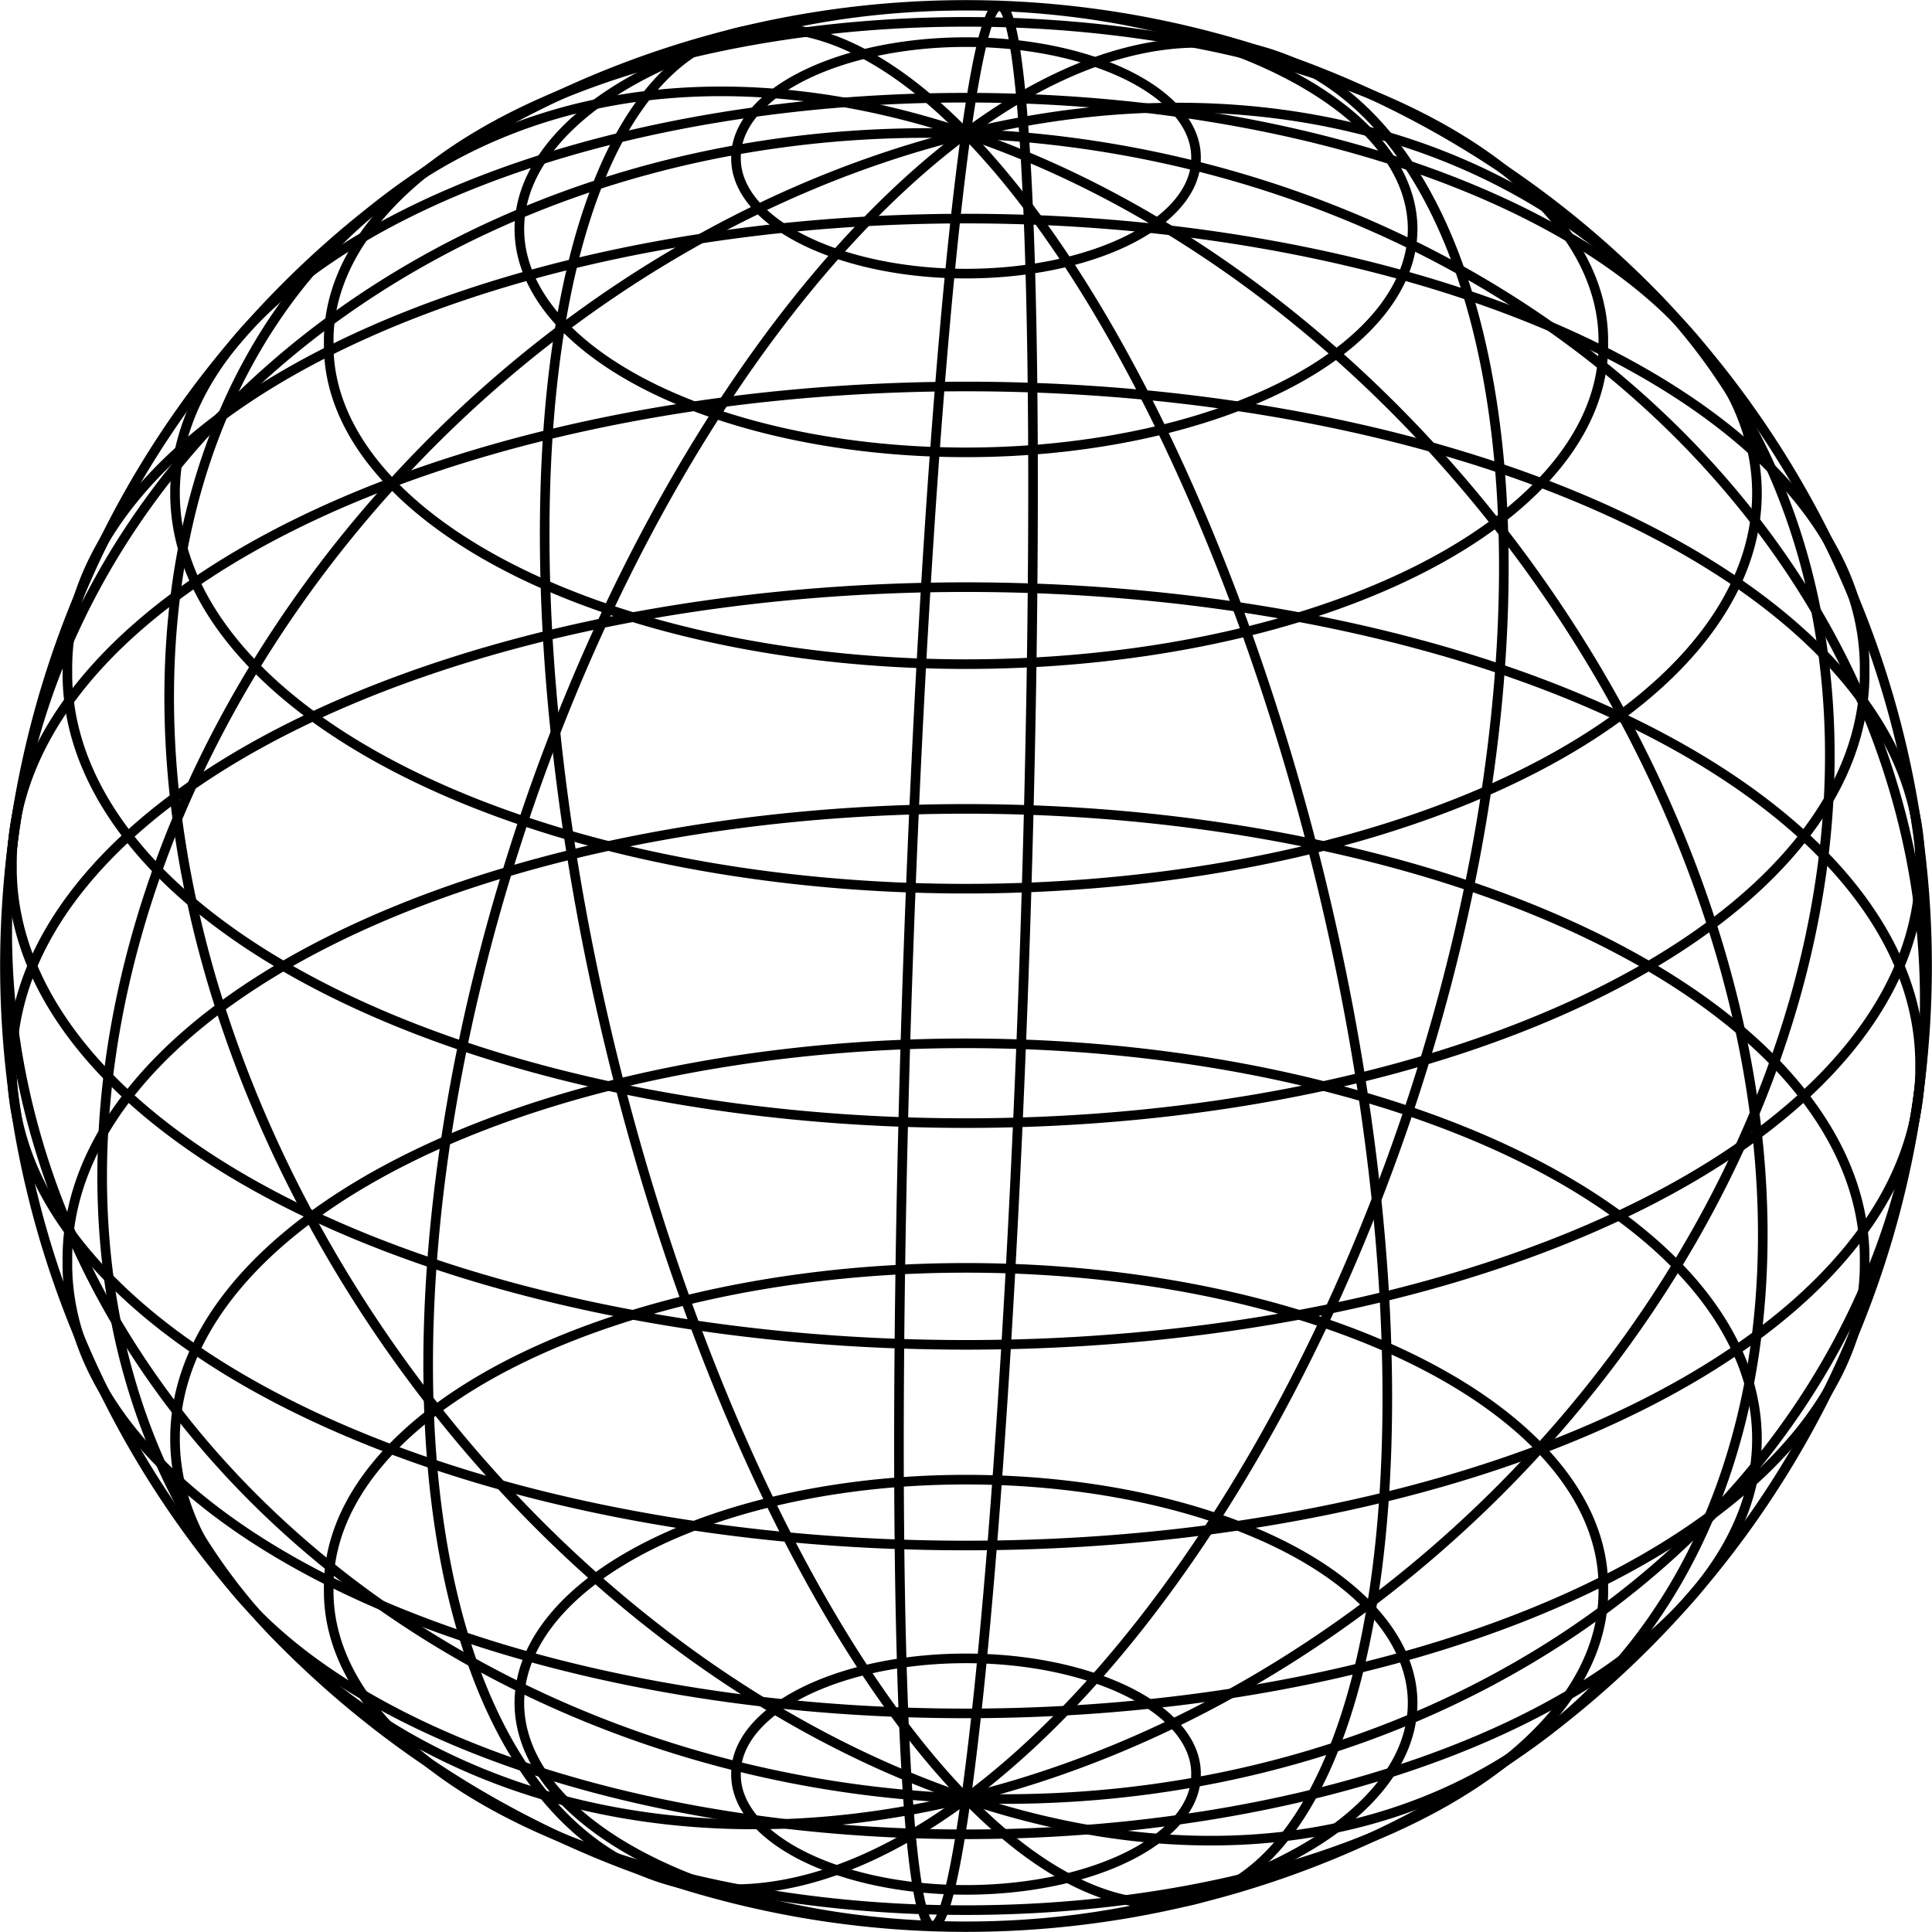 <?xml version="1.0" encoding="UTF-8"?>
<svg version="1.1" viewBox="0 0 498.14 498.14" xmlns="http://www.w3.org/2000/svg">
 <g transform="translate(-112.36 -257.58)">
  <g transform="matrix(2.478 0 0 2.478 361.43 506.65)" fill="none" stroke="#000">
   <path transform="rotate(2.002)" d="m6.042 0a6.042 100 0 1 1 -12.084 0 6.042 100 0 1 1 12.084 0z"/>
   <path transform="matrix(.948 .32 -.32 .948 0 0)" d="m48.429 0a48.429 100 0 1 1 -96.858 0 48.429 100 0 1 1 96.858 0z"/>
   <path transform="matrix(.698 .716 -.716 .698 0 0)" d="m77.839 0a77.839 100 0 1 1 -155.68 0 77.839 100 0 1 1 155.68 0z"/>
   <path transform="rotate(-82.038)" d="m86.393 0a86.393 100 0 1 1 -172.79 0 86.393 100 0 1 1 172.79 0z"/>
   <path transform="rotate(-36.549)" d="m71.798 0a71.798 100 0 1 1 -143.6 0 71.798 100 0 1 1 143.6 0z"/>
   <path transform="rotate(-13.705)" d="m37.965 0a37.965 100 0 1 1 -75.93 0 37.965 100 0 1 1 75.93 0z"/>
   <path d="m23.932 84.086a23.932 11.967 0 1 1 -47.863 0 23.932 11.967 0 1 1 47.863 0z"/>
   <path d="m46.472 76.683a46.472 23.237 0 1 1 -92.945 0 46.472 23.237 0 1 1 92.945 0z"/>
   <path d="m66.312 64.823a66.312 33.157 0 1 1 -132.62 0 66.312 33.157 0 1 1 132.62 0z"/>
   <path d="m82.298 49.196a82.298 41.15 0 1 1 -164.6 0 82.298 41.15 0 1 1 164.6 0z"/>
   <path d="m93.502 30.71a93.502 46.752 0 1 1 -187 0 93.502 46.752 0 1 1 187 0z"/>
   <path d="m99.271 10.439a99.271 49.636 0 1 1 -198.54 0 99.271 49.636 0 1 1 198.54 0z"/>
   <path d="m99.271-10.439a99.271 49.636 0 1 1 -198.54 0 99.271 49.636 0 1 1 198.54 0z"/>
   <path d="m93.502-30.71a93.502 46.752 0 1 1 -187 0 93.502 46.752 0 1 1 187 0z"/>
   <path d="m82.298-49.196a82.298 41.15 0 1 1 -164.6 0 82.298 41.15 0 1 1 164.6 0z"/>
   <path d="m66.312-64.823a66.312 33.157 0 1 1 -132.62 0 66.312 33.157 0 1 1 132.62 0z"/>
   <path d="m46.472-76.683a46.472 23.237 0 1 1 -92.945 0 46.472 23.237 0 1 1 92.945 0z"/>
   <path d="m23.932-84.086a23.932 11.967 0 1 1 -47.863 0 23.932 11.967 0 1 1 47.863 0z"/>
   <path d="m100 0a100 100 0 1 1 -200 0 100 100 0 1 1 200 0z"/>
  </g>
 </g>
</svg>
